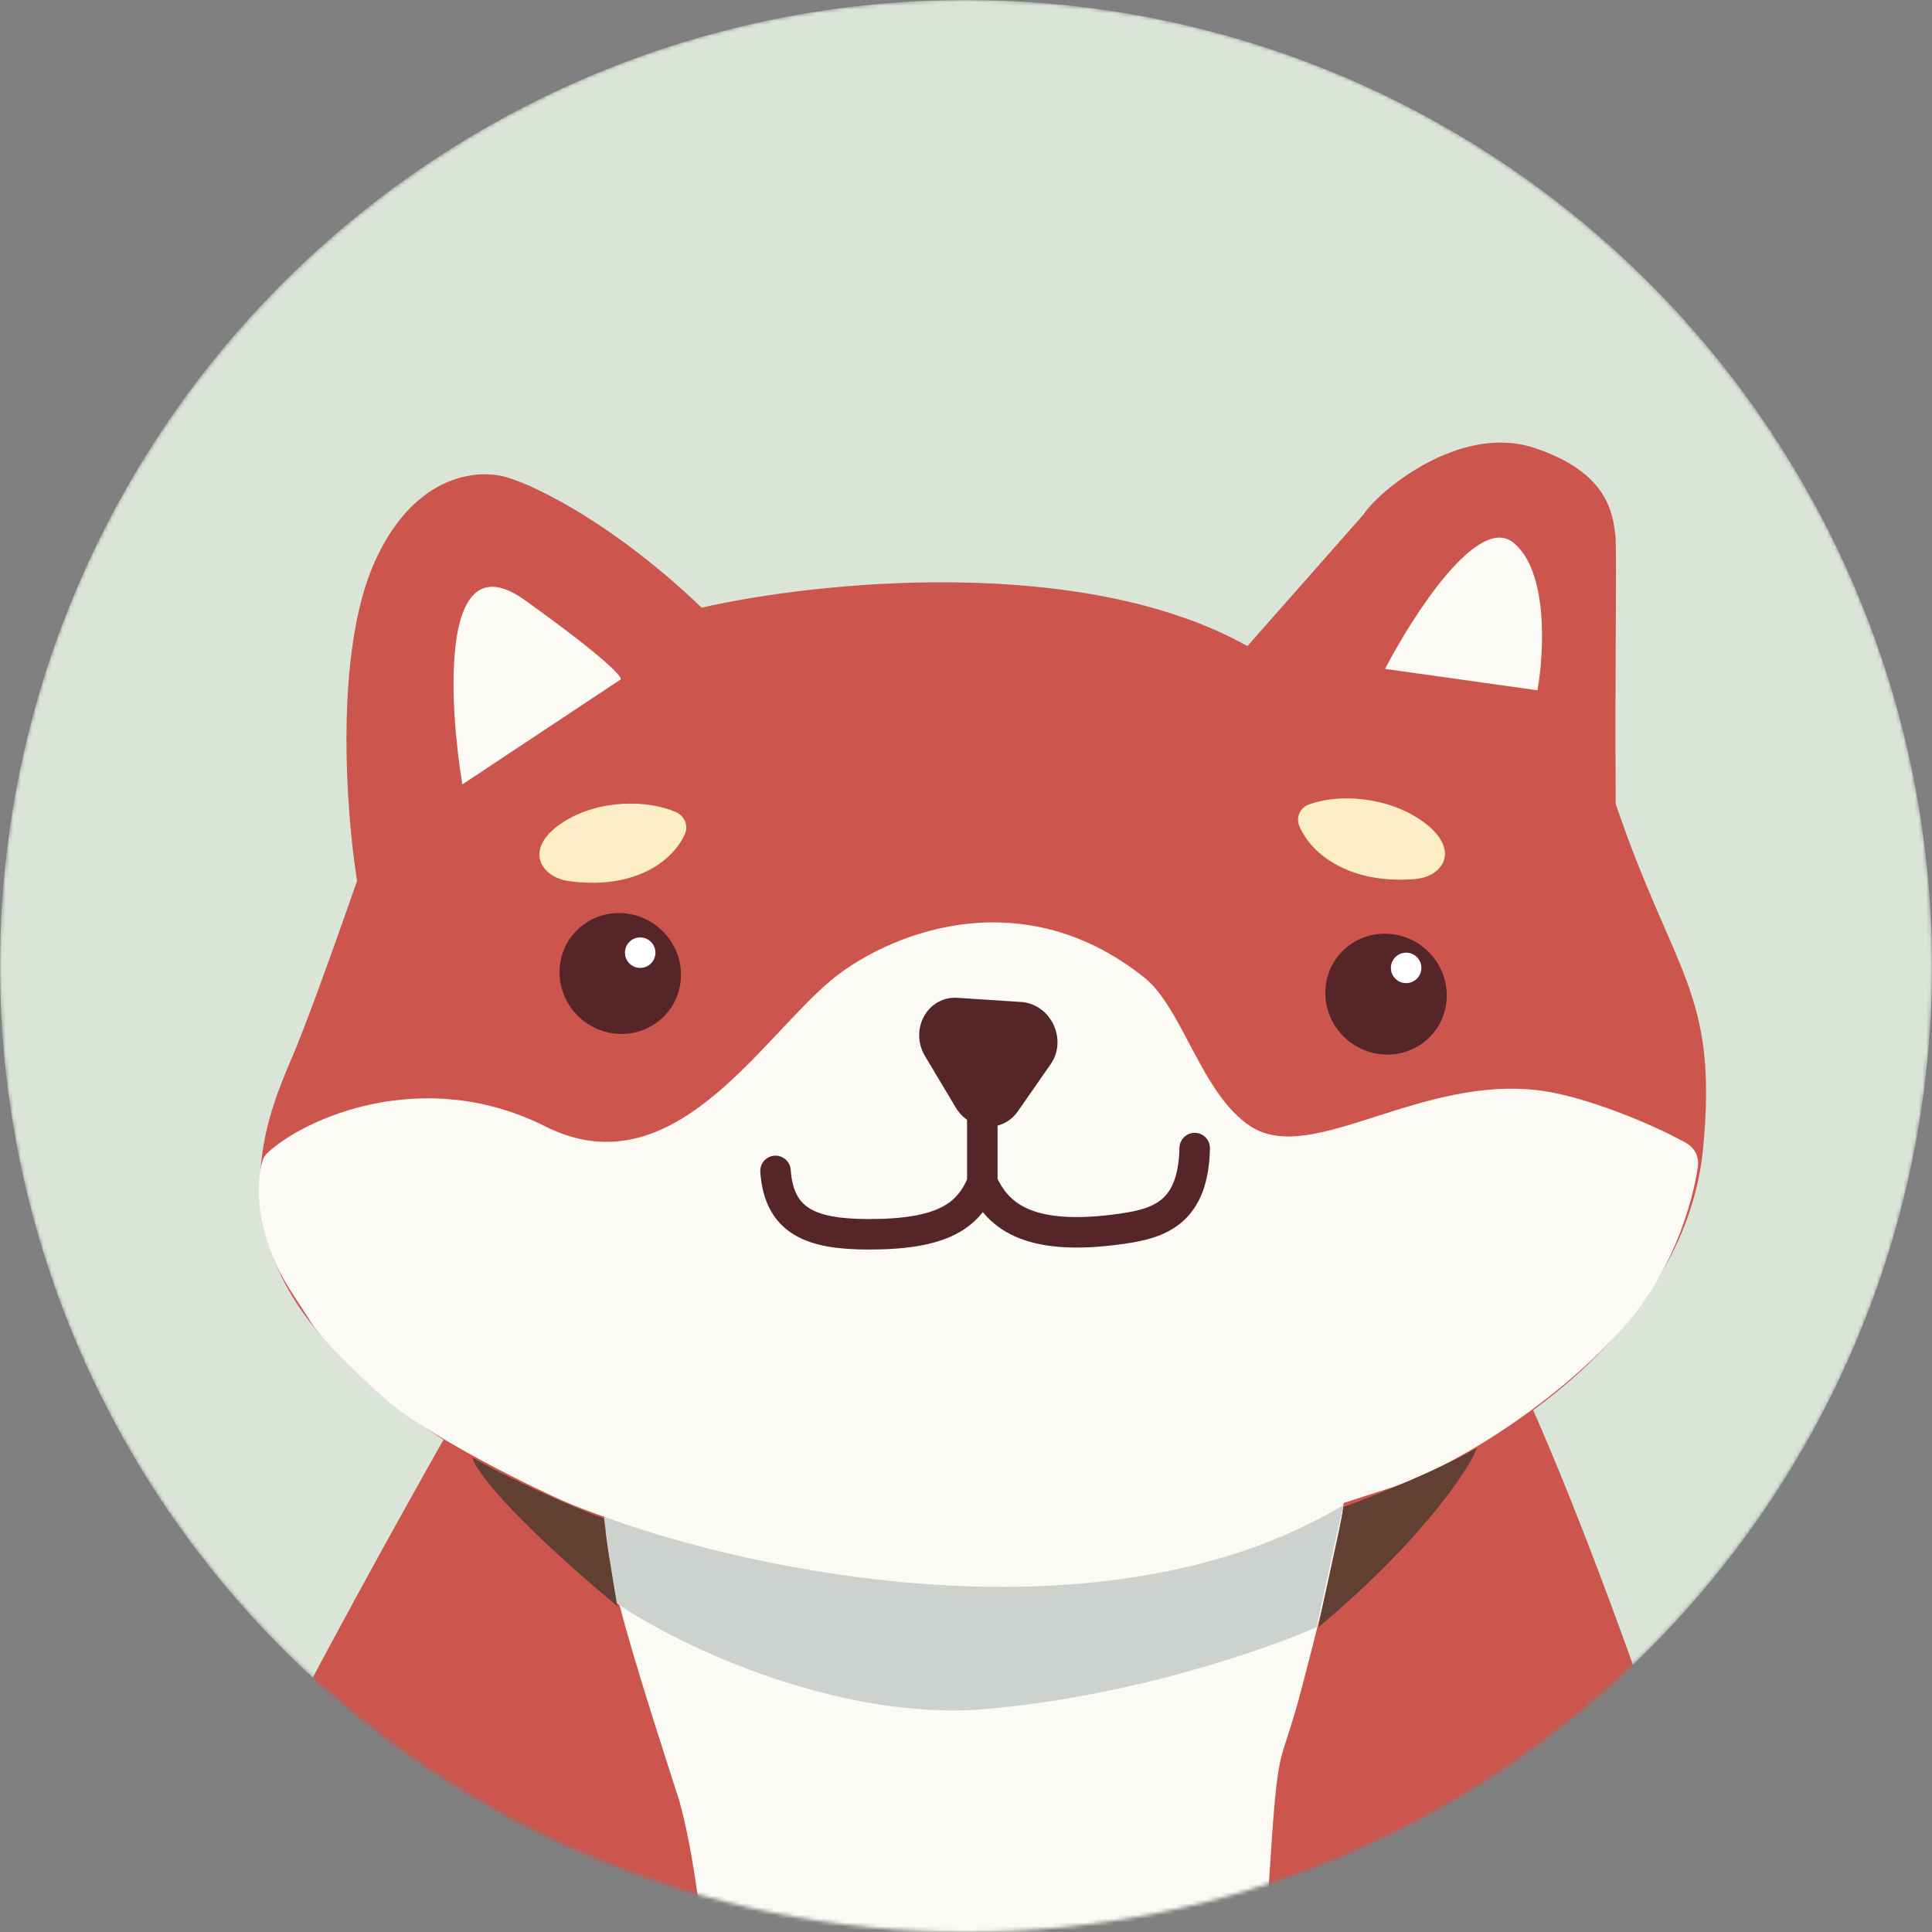 <svg width="507" height="507" viewBox="0 0 507 507" fill="none" xmlns="http://www.w3.org/2000/svg">
<rect x="0" y="0" width="507" height="507" fill="#808080" stroke="none"/>
<mask id="mask0_5450_3444" style="mask-type:alpha" maskUnits="userSpaceOnUse" x="0" y="0" width="507" height="507">
<circle cx="253.5" cy="253.5" r="253.5" fill="#DAE5D7"/>
</mask>
<g mask="url(#mask0_5450_3444)">
<circle cx="253.5" cy="253.5" r="253.5" fill="#DAE5D7"/>
<path d="M46 522.5C41.208 510.052 111 387 128.5 356.5L392.5 349.5C414 389.5 455.066 508.524 453.5 522.5C424.369 659.857 94.5 648.5 46 522.5Z" fill="#CC554E"/>
<path d="M83.582 349.732C105.211 375.399 138.046 390.84 151.76 395.351C171.92 402.593 223.302 415.985 267.543 411.615C311.785 407.245 367.415 390.211 384.756 381.089C405.562 370.172 442.984 342.368 446.938 301.315C450.892 260.262 439.295 255.987 423.993 210.952C423.76 173.692 424.282 149.098 423.974 141.147C423.328 134.821 422.057 123.897 402.5 117.5C382.944 111.103 361.621 129.042 357.789 135.043L327.35 169.547C283.875 145.191 213.757 152.678 184.133 159.466C161.36 137.653 140.963 127.701 133.611 125.452C126.295 122.904 108.998 123.728 98.337 147.415C87.675 171.101 90.805 213.118 93.703 231.166C90.232 241.172 82.204 263.859 77.859 274.563C72.427 287.943 56.546 317.648 83.582 349.732Z" fill="#CC554E"/>
<path d="M143.084 295.587C110.943 279.418 79.646 293.609 70.155 302.586C69.556 303.153 69.103 303.856 68.873 304.653C67.965 307.805 67.14 314.252 69.132 322.153C71.993 333.505 76.085 338.185 81.409 346.689C85.668 353.492 97.767 364.347 103.284 368.924C107.401 372.239 121.487 381.609 144.897 392.562C174.16 406.253 222.99 413.101 246.538 413.683C270.187 414.267 295.77 409.446 307.417 407.635C318.209 405.958 349.572 395.308 364.548 390.568C379.523 385.828 406.431 369.99 425.499 348.944C438.75 334.318 444.087 316.24 445.572 306.106C445.935 303.634 444.718 301.211 442.523 299.977C433.117 294.691 416.029 287.848 404.709 286.258C372.899 281.79 344.283 306.056 328.185 295.583C315.306 287.204 310.342 264.537 300.298 256.536C266.921 229.948 231.547 245.966 218.033 257.298C199.176 273.111 176.302 312.297 143.084 295.587Z" fill="#FBFAF4"/>
<path d="M279.121 577.764C277.304 577.717 242.306 577.597 226.634 577.486C223.467 577.463 220.319 576.825 217.538 575.309C181.429 555.629 188.695 511.108 178.316 472.696C158.518 411.452 154.343 395.685 163.772 387.58C172.706 379.902 324.105 380.904 340.013 381.031C340.976 381.039 341.844 381.111 342.801 381.224C355.144 382.692 357.668 381.336 341.748 442.462C335.588 466.114 335.543 453.864 333.012 493.783C328.306 568.007 306.936 574.669 306.936 574.669C306.936 574.669 294.904 578.164 279.121 577.764Z" fill="#FBFAF4"/>
<path d="M148.116 215.542C137.121 222.392 141.688 230.151 149.185 231.204C165.995 233.565 176.407 226.354 179.716 218.885C180.704 216.656 179.625 214.089 177.368 213.104C169.999 209.891 157.439 209.734 148.116 215.542Z" fill="#FBEDC6"/>
<path d="M372.748 215.142C383.671 222.552 378.957 230.028 371.414 230.672C354.5 232.117 344.169 224.378 340.972 216.766C340.018 214.494 341.144 211.997 343.427 211.139C350.877 208.337 363.487 208.858 372.748 215.142Z" fill="#FBEDC6"/>
<path d="M137.776 157.517C115.64 141.633 117.592 183.12 121.335 205.848L162.783 178.366C163.671 178.034 159.911 173.4 137.776 157.517Z" fill="#FBFAF4"/>
<path d="M397.137 142.396C387.88 134.891 370.838 161.361 363.475 175.534L403.457 181.15C405.208 171.359 406.394 149.901 397.137 142.396Z" fill="#FBFAF4"/>
<ellipse cx="15.982" cy="15.816" rx="15.982" ry="15.816" transform="matrix(0.99 0.139 -0.12 0.993 148.841 237.542)" fill="#562528"/>
<ellipse cx="15.982" cy="15.816" rx="15.982" ry="15.816" transform="matrix(0.99 0.139 -0.12 0.993 349.805 242.96)" fill="#562528"/>
<path d="M257.781 292.5L257.781 310.329M257.781 310.329C254.196 318.95 247.659 323.963 227.758 323.905C213.034 323.862 204.435 320.629 203.511 307.268M257.781 310.329C261.493 318.151 268.557 326.277 294.866 322.382C304.355 320.978 313.173 318.11 313.517 301.278" stroke="#562528" stroke-width="8" stroke-linecap="round"/>
<path d="M267.941 262.939L251.289 261.851C243.444 261.338 238.55 270.115 242.755 277.156L250.794 290.619C254.538 296.888 263.074 297.429 267.095 291.651L275.708 279.277C280.214 272.802 275.769 263.451 267.941 262.939Z" fill="#562528"/>
<path d="M352.5 395C289.7 432.6 196.667 412.167 158.5 398L161.5 420.5C178.667 432.333 220.5 451.7 258.5 448.5C296.5 445.3 332.333 432.833 345.5 427L352.5 395Z" fill="#CED2CE"/>
<path d="M124 382.5C132.5 387.5 149.667 395.333 158.5 398.5C158.5 400.5 160.833 414.667 162 421.5C132.8 397.1 124.5 385.333 124 382.5Z" fill="#623F33"/>
<path d="M387.5 380C379 385 361.333 392.333 352.5 395.5C352.5 397.5 347.167 420.167 346 427C375.2 402.6 387 382.833 387.5 380Z" fill="#623F33"/>
<circle cx="168" cy="250" r="4" fill="white"/>
<circle cx="369" cy="254" r="4" fill="white"/>
</g>
</svg>
